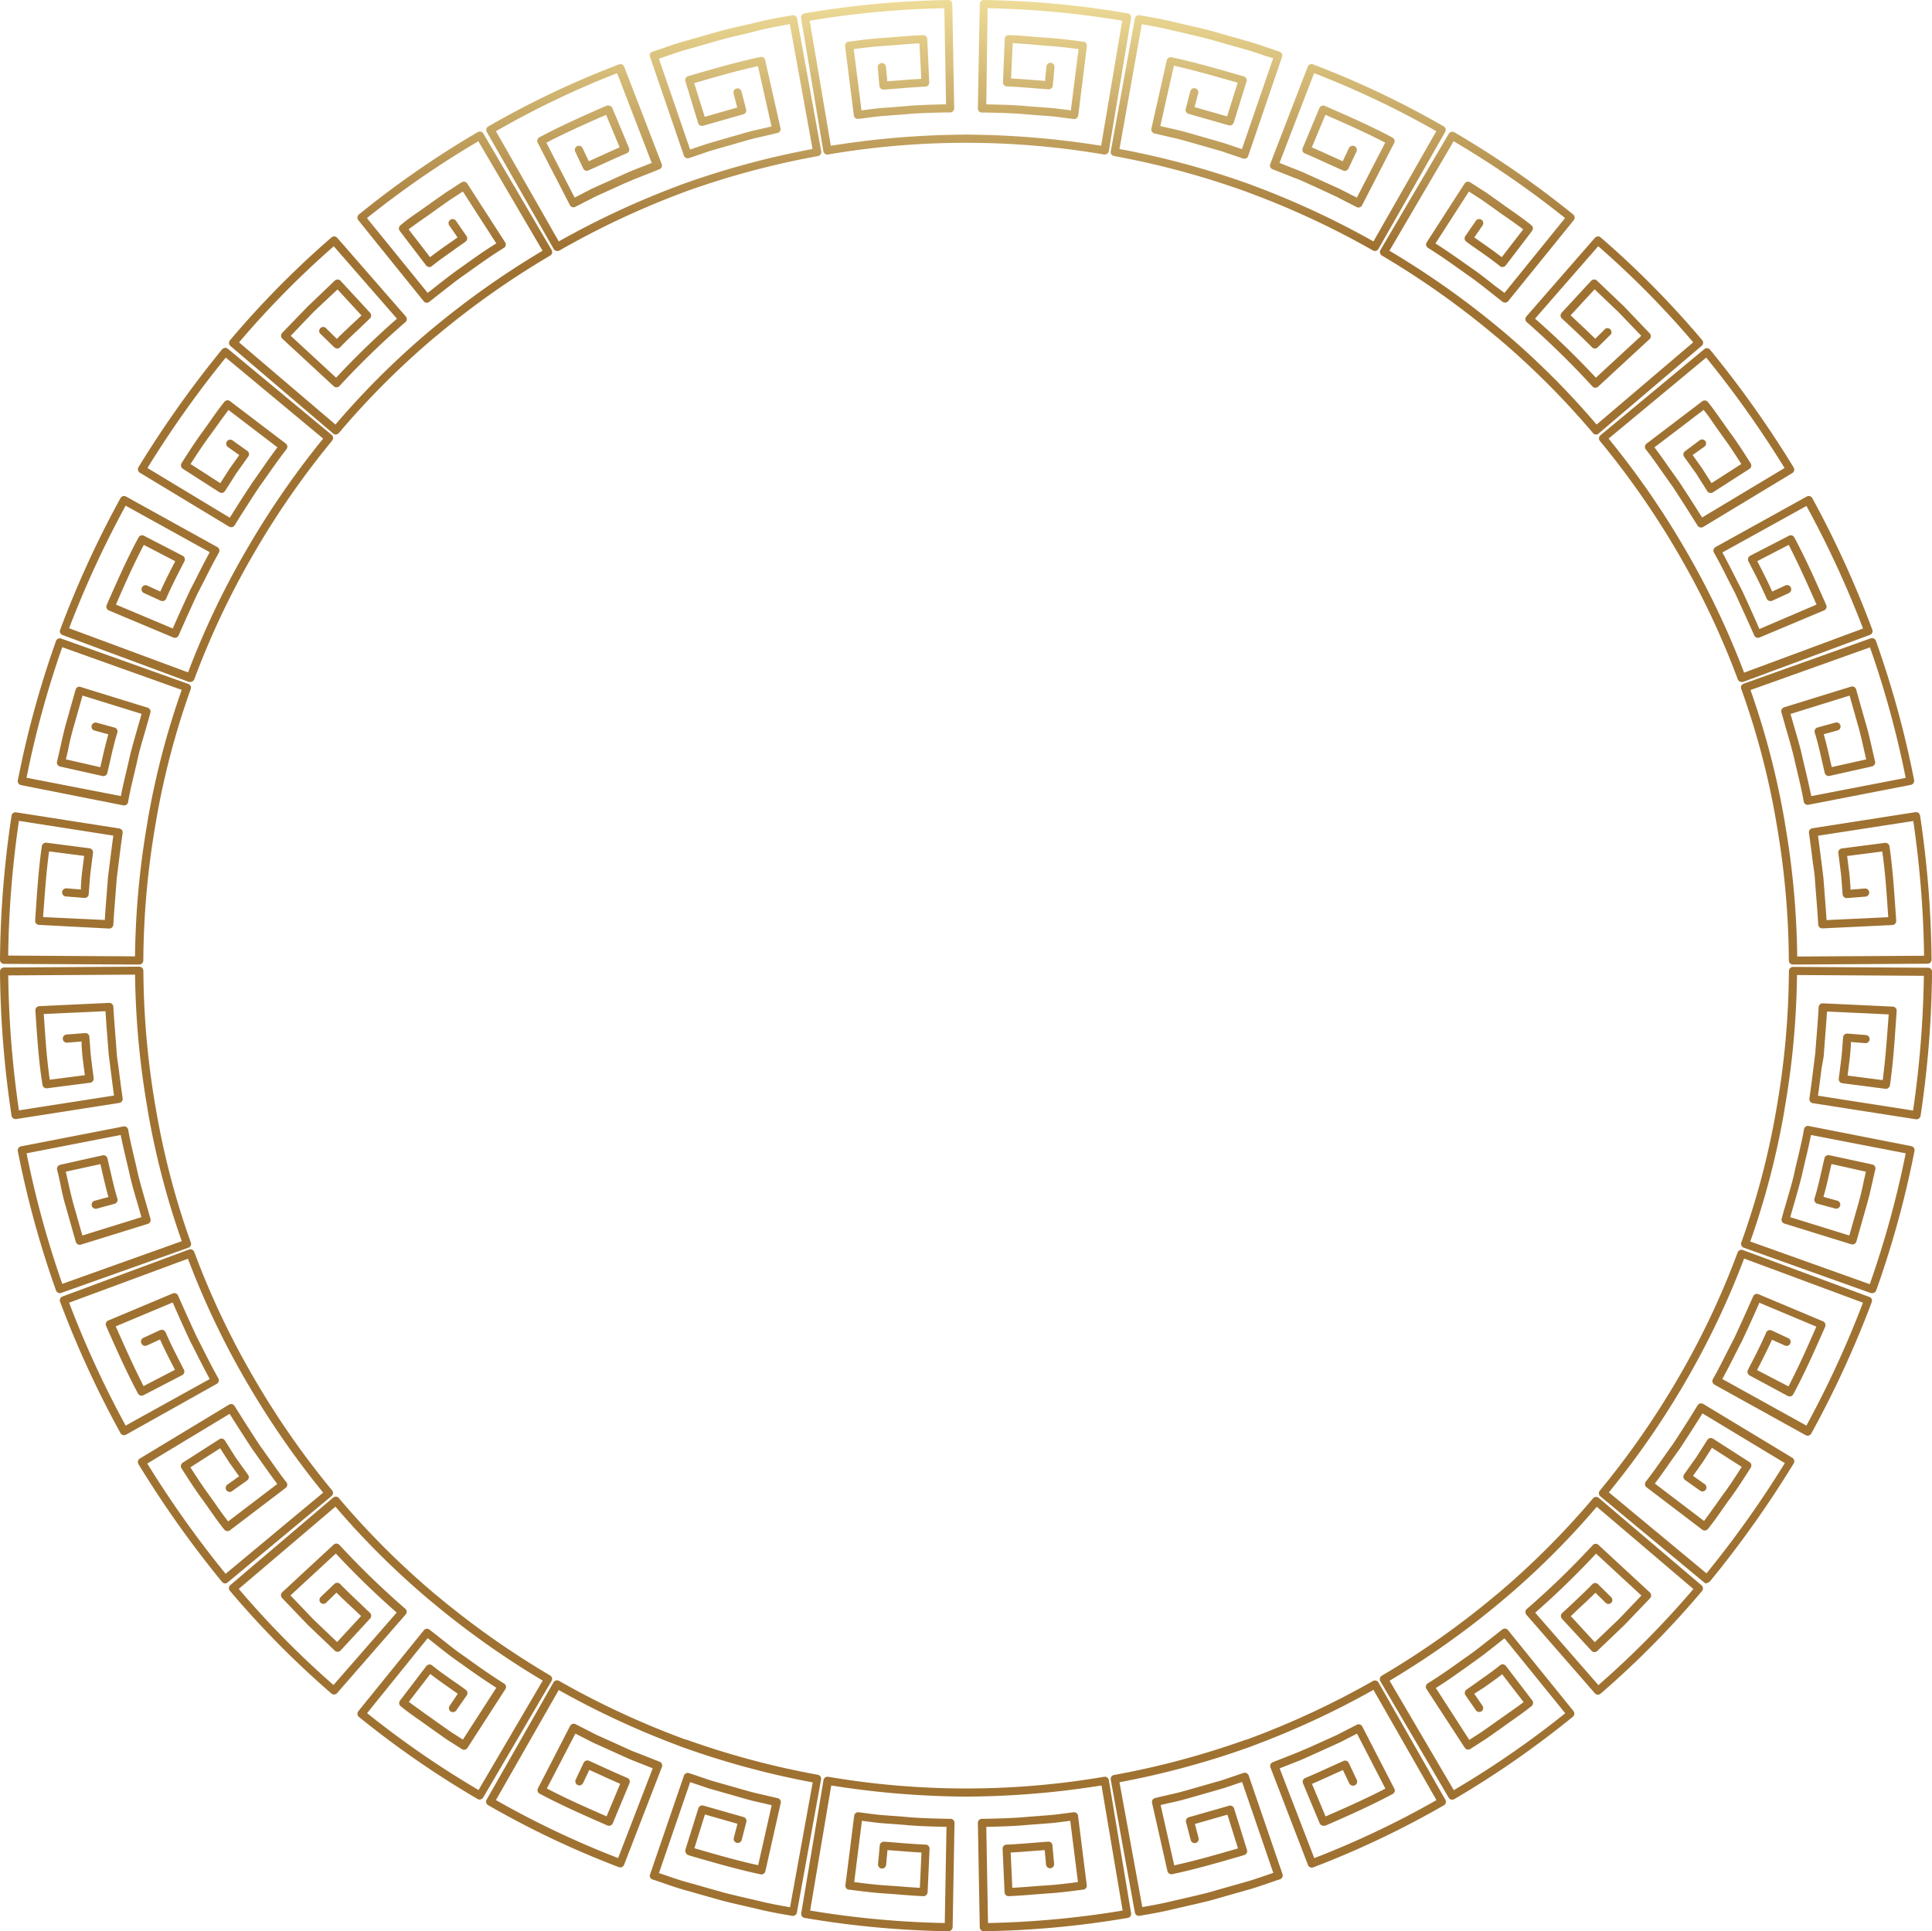 <svg xmlns="http://www.w3.org/2000/svg" xmlns:xlink="http://www.w3.org/1999/xlink" viewBox="0 0 346.72 346.62"><defs><style>.cls-1{fill:url(#Безымянный_градиент_21);}.cls-2{fill:url(#Безымянный_градиент_21-2);}.cls-3{fill:url(#Безымянный_градиент_21-3);}.cls-4{fill:url(#Безымянный_градиент_21-4);}.cls-5{fill:url(#Безымянный_градиент_21-5);}.cls-6{fill:url(#Безымянный_градиент_21-6);}.cls-7{fill:url(#Безымянный_градиент_21-7);}.cls-8{fill:url(#Безымянный_градиент_21-8);}.cls-9{fill:url(#Безымянный_градиент_21-9);}.cls-10{fill:url(#Безымянный_градиент_21-10);}.cls-11{fill:url(#Безымянный_градиент_21-11);}.cls-12{fill:url(#Безымянный_градиент_21-12);}.cls-13{fill:url(#Безымянный_градиент_21-13);}.cls-14{fill:url(#Безымянный_градиент_21-14);}.cls-15{fill:url(#Безымянный_градиент_21-15);}.cls-16{fill:url(#Безымянный_градиент_21-16);}.cls-17{fill:url(#Безымянный_градиент_21-17);}.cls-18{fill:url(#Безымянный_градиент_21-18);}</style><linearGradient id="Безымянный_градиент_21" x1="329.58" y1="-6.49" x2="329.58" y2="44.44" gradientUnits="userSpaceOnUse"><stop offset="0" stop-color="#f9eaa3" stop-opacity="0.96"/><stop offset="0.53" stop-color="#c7a864" stop-opacity="0.98"/><stop offset="1" stop-color="#9f7232"/></linearGradient><linearGradient id="Безымянный_градиент_21-2" x1="311.46" y1="-6.49" x2="311.46" y2="44.44" xlink:href="#Безымянный_градиент_21"/><linearGradient id="Безымянный_градиент_21-3" x1="276.63" y1="-6.49" x2="276.63" y2="44.44" xlink:href="#Безымянный_градиент_21"/><linearGradient id="Безымянный_градиент_21-4" x1="229.41" y1="-6.49" x2="229.41" y2="44.44" xlink:href="#Безымянный_градиент_21"/><linearGradient id="Безымянный_градиент_21-5" x1="173.36" y1="-6.49" x2="173.36" y2="44.44" xlink:href="#Безымянный_градиент_21"/><linearGradient id="Безымянный_градиент_21-6" x1="117.32" y1="-6.49" x2="117.32" y2="44.44" xlink:href="#Безымянный_градиент_21"/><linearGradient id="Безымянный_градиент_21-7" x1="70.1" y1="-6.49" x2="70.1" y2="44.44" xlink:href="#Безымянный_градиент_21"/><linearGradient id="Безымянный_градиент_21-8" x1="35.26" y1="-6.49" x2="35.26" y2="44.44" xlink:href="#Безымянный_градиент_21"/><linearGradient id="Безымянный_градиент_21-9" x1="17.14" y1="-6.49" x2="17.14" y2="44.44" xlink:href="#Безымянный_градиент_21"/><linearGradient id="Безымянный_градиент_21-10" x1="17.14" y1="-6.49" x2="17.14" y2="44.44" xlink:href="#Безымянный_градиент_21"/><linearGradient id="Безымянный_градиент_21-11" x1="35.26" y1="-6.49" x2="35.26" y2="44.44" xlink:href="#Безымянный_градиент_21"/><linearGradient id="Безымянный_градиент_21-12" x1="70.1" y1="-6.49" x2="70.1" y2="44.44" xlink:href="#Безымянный_градиент_21"/><linearGradient id="Безымянный_градиент_21-13" x1="117.32" y1="-6.49" x2="117.32" y2="44.44" xlink:href="#Безымянный_градиент_21"/><linearGradient id="Безымянный_градиент_21-14" x1="173.36" y1="-6.49" x2="173.36" y2="44.44" xlink:href="#Безымянный_градиент_21"/><linearGradient id="Безымянный_градиент_21-15" x1="229.41" y1="-6.49" x2="229.41" y2="44.44" xlink:href="#Безымянный_градиент_21"/><linearGradient id="Безымянный_градиент_21-16" x1="276.63" y1="-6.49" x2="276.63" y2="44.44" xlink:href="#Безымянный_градиент_21"/><linearGradient id="Безымянный_градиент_21-17" x1="311.46" y1="-6.49" x2="311.46" y2="44.44" xlink:href="#Безымянный_градиент_21"/><linearGradient id="Безымянный_градиент_21-18" x1="329.58" y1="-6.49" x2="329.58" y2="44.44" xlink:href="#Безымянный_градиент_21"/></defs><title>p-char-Asset 3</title><g id="Layer_2" data-name="Layer 2"><g id="OBJECTS"><path class="cls-1" d="M336,232.09a.67.67,0,0,1-.24,0l-22.82-8.15a.73.73,0,0,1-.44-.94,140.6,140.6,0,0,0,6.26-23.73v0a148.18,148.18,0,0,0,2.28-25,.7.7,0,0,1,.22-.51.66.66,0,0,1,.52-.22l24.23.15a.72.72,0,0,1,.72.74,184.06,184.06,0,0,1-2.06,25.84.75.75,0,0,1-.29.48.73.73,0,0,1-.55.14L325.33,198a.72.72,0,0,1-.61-.82c.25-1.78.48-3.57.7-5.35l.36-2.88c.07-1,.15-2,.23-3,.14-1.73.27-3.46.37-5.19a.72.72,0,0,1,.77-.68l12.53.59a.75.75,0,0,1,.51.24.76.76,0,0,1,.19.54l-.13,1.85c-.26,3.77-.52,7.67-1.08,11.5a.74.74,0,0,1-.82.62l-7.73-1a.73.73,0,0,1-.63-.82l.47-3.72c.09-.78.14-1.58.2-2.37l.1-1.33a.74.74,0,0,1,.79-.67l3.31.26a.74.74,0,0,1,.67.79.75.75,0,0,1-.79.67l-2.58-.21,0,.59c-.06.82-.12,1.63-.21,2.44l-.38,3,6.3.81c.48-3.55.73-7.17,1-10.68l.08-1.11-11.07-.52c-.1,1.5-.21,3-.33,4.49-.08,1-.16,2.05-.23,3.08S327,191,326.87,192c-.2,1.55-.39,3.11-.61,4.66l17.06,2.66a184.18,184.18,0,0,0,1.94-24.18L322.49,175a148.68,148.68,0,0,1-2.22,24,.2.2,0,0,1,0,.07,144,144,0,0,1-6.16,23.76l21.44,7.66A173,173,0,0,0,342,207L325,203.71c-.29,1.52-.64,3-1,4.5-.23,1-.46,1.93-.67,2.9-.44,1.74-.92,3.43-1.41,5.12-.22.75-.43,1.49-.64,2.23l10.6,3.29,1.62-5.71c.4-1.37.72-2.79,1-4.17l.36-1.57-6.18-1.38c-.1.4-.19.8-.28,1.21-.35,1.54-.71,3.13-1.16,4.69l2.48.68a.73.73,0,0,1-.38,1.41l-3.21-.87a.72.72,0,0,1-.44-.36.69.69,0,0,1-.06-.56c.54-1.74.95-3.56,1.35-5.32.14-.64.29-1.28.44-1.92a.73.73,0,0,1,.87-.54L336,209a.71.71,0,0,1,.46.33.69.69,0,0,1,.09.56c-.18.75-.35,1.51-.52,2.26-.32,1.4-.64,2.85-1.06,4.26l-1.82,6.42a.72.72,0,0,1-.36.44.77.77,0,0,1-.56.06l-12-3.72a.74.74,0,0,1-.49-.89c.27-1,.55-1.95.84-2.93.48-1.68,1-3.36,1.39-5.05.2-1,.44-1.93.67-2.91.4-1.68.81-3.42,1.11-5.14a.75.75,0,0,1,.3-.48.73.73,0,0,1,.56-.11L343,205.71a.76.76,0,0,1,.47.31.81.81,0,0,1,.11.55,174.59,174.59,0,0,1-6.86,25A.73.73,0,0,1,336,232.09Z"/><path class="cls-2" d="M306.3,284.2a.71.71,0,0,1-.46-.17l-18.65-15.47a.73.73,0,0,1-.1-1A150.78,150.78,0,0,0,301.37,247l0,0a144.42,144.42,0,0,0,10.47-22.21.73.73,0,0,1,.94-.43l22.72,8.43a.65.65,0,0,1,.4.38.7.7,0,0,1,0,.55,180.85,180.85,0,0,1-10.85,23.58.7.7,0,0,1-.44.35.73.73,0,0,1-.56-.06l-16.37-9.07a.8.8,0,0,1-.35-.44.78.78,0,0,1,.07-.56c.86-1.51,1.67-3.1,2.44-4.64.46-.9.92-1.8,1.39-2.7,1.15-2.47,2.28-5,3.4-7.52a.73.73,0,0,1,.95-.37l11.57,4.86a.75.75,0,0,1,.4.4.73.73,0,0,1,0,.56l-.12.29c-1.73,3.92-3.53,8-5.6,11.84a.73.73,0,0,1-1,.31L314,246.87a.74.74,0,0,1-.31-1l.4-.79c1-1.91,2-3.9,2.87-5.91a.73.73,0,0,1,1-.37l3,1.39a.73.73,0,0,1-.62,1.32L318,240.46c-.81,1.81-1.72,3.59-2.61,5.31l-.07.13,5.64,2.93c1.83-3.5,3.45-7.16,5-10.72l-10.22-4.29c-1,2.32-2.07,4.63-3.14,6.92-.49.92-.94,1.82-1.39,2.71-.68,1.34-1.38,2.71-2.12,4.06l15.09,8.36a180,180,0,0,0,10.15-22.06L313,225.89a148,148,0,0,1-10.56,22.16h0l0,0a151.8,151.8,0,0,1-13.71,19.8l17.52,14.54a185.49,185.49,0,0,0,14.06-19.79l-14.78-8.92q-2,3.22-4.11,6.4c-.61.84-1.19,1.66-1.77,2.48-.86,1.23-1.74,2.49-2.67,3.71l8.83,6.72c.73-1,1.42-1.94,2.1-2.9.45-.64.9-1.28,1.36-1.91,1.14-1.54,2.18-3.14,3.3-4.9l-5.34-3.42-1.63,2.54-1.77,2.49,2.12,1.5a.74.74,0,0,1,.17,1,.73.73,0,0,1-1,.17l-2.71-1.92a.8.8,0,0,1-.3-.48.75.75,0,0,1,.13-.54l2.17-3.06,2-3.13a.73.73,0,0,1,1-.22l6.56,4.21a.73.73,0,0,1,.22,1c-1.28,2-2.45,3.84-3.74,5.59-.46.62-.9,1.26-1.35,1.89-.82,1.17-1.67,2.39-2.6,3.53a.73.73,0,0,1-1,.13l-10-7.61a.67.67,0,0,1-.28-.48.69.69,0,0,1,.15-.55c1.07-1.37,2.09-2.82,3.08-4.23.58-.83,1.17-1.66,1.76-2.47,1.5-2.28,3-4.61,4.45-7a.74.74,0,0,1,1-.24l16,9.67a.78.78,0,0,1,.33.46.77.77,0,0,1-.09.55,188.54,188.54,0,0,1-15,21.14.73.73,0,0,1-.5.27Z"/><path class="cls-3" d="M260.62,323l-.18,0a.71.71,0,0,1-.45-.34l-12.27-20.9a.74.74,0,0,1,.26-1,151.31,151.31,0,0,0,20.46-14.45l.1-.07a145.36,145.36,0,0,0,17.35-17.31.68.68,0,0,1,.5-.25.72.72,0,0,1,.53.17l18.45,15.7a.72.72,0,0,1,.09,1A165.33,165.33,0,0,1,287.23,304a.73.73,0,0,1-1-.07l-12.3-14.11a.75.75,0,0,1-.18-.53.71.71,0,0,1,.25-.5,150.23,150.23,0,0,0,11.87-11.5.72.72,0,0,1,1,0l9.22,8.53a.71.71,0,0,1,.23.51.73.73,0,0,1-.2.53l-4.61,4.82-4.86,4.64a.74.74,0,0,1-.53.2.72.72,0,0,1-.51-.24l-5.29-5.73a.74.74,0,0,1,0-1l2-1.86c1.14-1.08,2.33-2.2,3.44-3.34a.63.63,0,0,1,.52-.22.74.74,0,0,1,.51.21l2.37,2.34a.73.73,0,0,1,0,1,.72.72,0,0,1-1,0l-1.84-1.81c-1,1-2,1.93-3,2.85l-1.42,1.35,4.3,4.67,4.29-4.1,4.08-4.27-8.14-7.52a149.83,149.83,0,0,1-10.92,10.6l11.34,13a164.34,164.34,0,0,0,17.05-17.25l-17.34-14.76a144.45,144.45,0,0,1-17.48,17.28l-.09.07a153.27,153.27,0,0,1-19.61,13.87l11.52,19.64a168.61,168.61,0,0,0,20-13.8L270,294.05c-.51.39-1,.79-1.52,1.2-1.46,1.16-3,2.35-4.55,3.42l-.41.3c-1.89,1.35-3.83,2.74-5.84,4l6,9.31,2.2-1.41,2.7-1.91,1.85-1.31c1-.69,2-1.4,3-2.15l-3.85-5c-1.09.86-2.23,1.65-3.34,2.43L264.57,304l1.48,2.15a.72.72,0,0,1-.18,1,.74.74,0,0,1-1-.18L263,304.27a.74.74,0,0,1,.17-1c.72-.53,1.46-1,2.19-1.56,1.29-.9,2.62-1.83,3.85-2.83a.75.75,0,0,1,.54-.16.79.79,0,0,1,.5.28l4.73,6.2a.74.74,0,0,1-.11,1c-1.16.95-2.39,1.81-3.59,2.65-.61.43-1.23.86-1.83,1.31l-2.75,1.93-2.83,1.82a.73.73,0,0,1-1-.22L256,303.15a.79.79,0,0,1-.1-.56.78.78,0,0,1,.33-.46c2.19-1.34,4.33-2.87,6.39-4.35l.43-.3c1.55-1.05,3-2.24,4.47-3.38l2.1-1.65a.74.74,0,0,1,1,.12l11.77,14.55a.74.74,0,0,1-.11,1A170.33,170.33,0,0,1,261,322.91.69.69,0,0,1,260.62,323Z"/><path class="cls-4" d="M204.38,343.87a.73.73,0,0,1-.71-.6l-4.33-23.84a.73.73,0,0,1,.58-.85,150.08,150.08,0,0,0,23.65-6.33l.11,0a151.43,151.43,0,0,0,22.71-10.54.73.73,0,0,1,1,.27l12,21.05a.71.71,0,0,1,.07.55.69.69,0,0,1-.34.44,163.79,163.79,0,0,1-23.45,11.14.73.73,0,0,1-.94-.43L228,317.23a.72.72,0,0,1,.41-.94l3.86-1.52c.82-.32,1.62-.69,2.41-1l1.36-.62,3.78-1.7,3.66-1.88a.73.73,0,0,1,1,.31L250.21,321a.71.71,0,0,1-.3,1c-3.92,2.1-8,3.91-12,5.65a.89.89,0,0,1-.62,0,.79.79,0,0,1-.45-.37l-3-7.2a.72.72,0,0,1,.39-.95c1.47-.62,2.93-1.28,4.39-1.95l2.44-1.1a.73.73,0,0,1,1,.35l1.42,3a.73.73,0,0,1-.34,1,.76.76,0,0,1-1-.35L241,317.69l-1.79.81c-1.25.57-2.49,1.14-3.76,1.68l2.44,5.84c3.62-1.58,7.26-3.19,10.73-5l-5.09-9.86-3.05,1.56-3.81,1.73c-.46.2-.91.4-1.35.61-.82.37-1.64.75-2.49,1.08l-3.18,1.25,6.21,16.11a162.52,162.52,0,0,0,21.93-10.41L246.48,303.3a153.31,153.31,0,0,1-21.76,10.08l-.13.06a151.65,151.65,0,0,1-23.69,6.44L205,342.29c1.77-.31,3.71-.66,5.58-1.13l2.13-.49c1.39-.32,2.78-.64,4.16-1l6.2-1.76c1.35-.36,2.69-.82,4-1.27.47-.17.95-.33,1.44-.49l-5.6-16.32-3.25,1.1-4,1.15-1.43.41c-.86.25-1.72.49-2.59.71l-3.35.77,2.44,10.83c3.75-.82,7.49-1.9,11.12-2.95l.32-.1-1.89-6.05-5.84,1.67.66,2.52a.73.73,0,0,1-.52.89.72.72,0,0,1-.89-.52l-.84-3.21a.73.73,0,0,1,.51-.89l7.21-2.06a.74.74,0,0,1,.9.49l2.32,7.44a.75.75,0,0,1-.5.92l-1,.3c-3.88,1.12-7.88,2.28-11.92,3.13a.73.73,0,0,1-.86-.55l-2.76-12.24a.74.74,0,0,1,.55-.88l4-.93c.84-.21,1.68-.45,2.52-.69l1.45-.42,4-1.14,3.9-1.32a.74.74,0,0,1,.92.46l6.07,17.7a.72.72,0,0,1-.46.93c-.71.23-1.41.47-2.12.72-1.32.45-2.68.93-4.07,1.29l-6.21,1.77c-1.41.36-2.81.68-4.21,1l-2.12.49c-2.17.54-4.4.93-6.38,1.27Z"/><path class="cls-5" d="M176.56,346.62a.73.73,0,0,1-.73-.72l-.34-18.71a.73.73,0,0,1,.71-.75H177c2.44-.06,5-.11,7.41-.35l4.16-.32c.86-.08,1.72-.19,2.59-.31l1.5-.19a.73.73,0,0,1,.81.64l1.56,12.45a.72.72,0,0,1-.63.81l-.16,0c-2.13.28-4.33.57-6.53.69l-2.31.18c-1.45.12-2.91.23-4.36.29a.72.72,0,0,1-.76-.7l-.35-7.79a.74.74,0,0,1,.19-.53.7.7,0,0,1,.51-.23c1.59-.07,3.18-.2,4.78-.32.89-.08,1.79-.15,2.68-.21a.71.71,0,0,1,.78.66l.3,3.31a.73.73,0,0,1-.66.8.75.75,0,0,1-.79-.67l-.24-2.59-2,.15c-1.36.11-2.73.22-4.1.29l.29,6.33c1.19-.06,2.38-.15,3.57-.25l2.34-.17c2-.11,3.94-.36,5.87-.61l-1.38-11-.76.1c-.88.12-1.77.23-2.66.32l-4.15.31c-2.5.25-5,.3-7.51.36H177l.31,17.26a166.09,166.09,0,0,0,24.16-2.24l-3.79-22.45a158,158,0,0,1-24,2h0a4.17,4.17,0,0,1-.5,0h0a158,158,0,0,1-24-2l-3.79,22.45a166.09,166.09,0,0,0,24.16,2.24l.31-17.26h-.1c-2.46-.06-5-.11-7.52-.36l-4.12-.31c-.91-.09-1.8-.2-2.68-.32l-.76-.1-1.38,11c1.93.25,3.91.5,5.86.61l2.35.17c1.19.1,2.38.19,3.57.25l.29-6.33c-1.37-.07-2.73-.18-4.1-.29l-2-.15-.24,2.59a.73.73,0,1,1-1.45-.13l.3-3.31a.75.75,0,0,1,.78-.66c.9.06,1.79.13,2.69.21,1.59.12,3.18.25,4.78.32a.69.69,0,0,1,.5.23.74.74,0,0,1,.19.53l-.35,7.79a.75.75,0,0,1-.76.7c-1.45-.06-2.9-.17-4.36-.29-.77-.06-1.54-.13-2.32-.18-2.18-.12-4.39-.41-6.52-.69l-.16,0a.72.72,0,0,1-.63-.81l1.57-12.45a.73.73,0,0,1,.81-.64l1.49.19c.87.12,1.74.23,2.61.31l4.13.31c2.47.25,5,.3,7.42.36h.83a.74.74,0,0,1,.72.75l-.34,18.71a.76.76,0,0,1-.74.72,166.7,166.7,0,0,1-25.83-2.39.69.69,0,0,1-.47-.29.77.77,0,0,1-.13-.55l4-23.89a.73.73,0,0,1,.84-.6,147,147,0,0,0,49.52,0,.73.73,0,0,1,.84.6l4,23.89a.73.73,0,0,1-.13.55.69.69,0,0,1-.47.29,166.59,166.59,0,0,1-25.83,2.39Z"/><path class="cls-6" d="M142.34,343.87l-.13,0c-2-.34-4.21-.73-6.39-1.27l-2.11-.49c-1.4-.32-2.8-.64-4.19-1l-6.24-1.77c-1.37-.36-2.74-.84-4.06-1.29-.7-.25-1.41-.49-2.12-.72a.74.74,0,0,1-.43-.37.72.72,0,0,1,0-.56l6.07-17.7a.74.74,0,0,1,.92-.46l3.93,1.33,4,1.14,1.44.41c.84.24,1.68.48,2.53.69l4,.93a.73.73,0,0,1,.55.88l-2.76,12.24a.72.72,0,0,1-.86.55c-4-.85-8-2-11.92-3.13l-1-.3a.69.69,0,0,1-.44-.36A.77.77,0,0,1,123,332l2.33-7.44a.72.72,0,0,1,.89-.49l7.22,2.06a.73.73,0,0,1,.5.89l-.83,3.21a.73.73,0,0,1-1.42-.37l.66-2.52-5.84-1.67-1.89,6.05.33.1c3.62,1.05,7.36,2.13,11.11,2.95L138.49,324l-3.34-.77c-.88-.22-1.73-.46-2.59-.71l-1.43-.41-4-1.14-3.27-1.11-5.6,16.32,1.44.49c1.29.45,2.63.91,4,1.26l6.23,1.77c1.36.35,2.75.67,4.14,1l2.13.49c1.88.47,3.81.82,5.58,1.13l4.07-22.41a152,152,0,0,1-23.69-6.44l-.13-.06a153.83,153.83,0,0,1-21.76-10.08L89,323.08a162.52,162.52,0,0,0,21.93,10.41l6.21-16.11-3.19-1.26c-.84-.32-1.66-.7-2.48-1.07l-1.34-.61-3.79-1.71-3.08-1.58L98.14,321c3.49,1.83,7.15,3.45,10.72,5l2.44-5.84c-1.26-.54-2.51-1.11-3.75-1.68l-1.79-.81-1.12,2.36a.73.73,0,1,1-1.32-.63l1.42-3a.73.73,0,0,1,1-.35c.82.36,1.64.73,2.45,1.11,1.46.66,2.91,1.32,4.38,1.94a.72.72,0,0,1,.4.95l-3,7.2a.7.7,0,0,1-.4.39.75.75,0,0,1-.57,0c-4.09-1.8-8.22-3.6-12.14-5.7a.71.71,0,0,1-.3-1l5.75-11.16a.73.73,0,0,1,1-.31l3.7,1.89,3.75,1.69,1.35.62c.8.36,1.59.73,2.4,1l3.87,1.53a.72.72,0,0,1,.41.94L112,334.69a.73.73,0,0,1-.94.43A163.2,163.2,0,0,1,87.61,324a.7.7,0,0,1-.35-.44.76.76,0,0,1,.07-.55l12-21.05a.73.73,0,0,1,1-.27A151.43,151.43,0,0,0,123,312.21l.11,0a150.08,150.08,0,0,0,23.65,6.33.73.73,0,0,1,.59.85l-4.33,23.84A.74.74,0,0,1,142.34,343.87Z"/><path class="cls-7" d="M86.11,323a.75.75,0,0,1-.38-.1A170.33,170.33,0,0,1,64.4,308.15a.74.74,0,0,1-.11-1l11.78-14.55a.73.73,0,0,1,1-.12l2.1,1.65c1.44,1.14,2.92,2.33,4.46,3.36l.42.31c2.07,1.48,4.21,3,6.41,4.36a.71.71,0,0,1,.33.46.74.74,0,0,1-.1.56l-6.8,10.54a.73.73,0,0,1-1,.22l-2.81-1.8-2.75-1.94-1.84-1.32c-1.2-.83-2.44-1.7-3.59-2.65a.73.73,0,0,1-.12-1l4.73-6.2a.79.79,0,0,1,.5-.28.74.74,0,0,1,.54.16c1.23,1,2.56,1.93,3.85,2.83.73.51,1.47,1,2.19,1.56a.73.73,0,0,1,.17,1L81.87,307a.74.74,0,0,1-1,.18.72.72,0,0,1-.18-1L82.15,304l-1.59-1.12c-1.11-.78-2.25-1.58-3.34-2.43l-3.85,5c1,.75,2,1.46,2.95,2.15.63.44,1.25.87,1.86,1.32l2.72,1.92,2.17,1.39,6-9.31c-2-1.27-4-2.67-5.86-4l-.4-.29c-1.57-1.06-3.08-2.25-4.54-3.41-.5-.41-1-.81-1.52-1.2L65.88,307.48a169.81,169.81,0,0,0,20,13.8l11.52-19.64a153.27,153.27,0,0,1-19.61-13.87l-.09-.07A145.11,145.11,0,0,1,60.2,270.42L42.85,285.18a164.34,164.34,0,0,0,17,17.25l11.34-13a151.81,151.81,0,0,1-10.92-10.6l-8.14,7.52,4.1,4.29,4.27,4.08,4.3-4.67c-.47-.45-.94-.9-1.42-1.34-1-.93-2-1.88-3-2.86l-1.85,1.81a.72.72,0,0,1-1,0,.73.73,0,0,1,0-1L60,284.29a.83.83,0,0,1,.52-.21.74.74,0,0,1,.52.22c1.11,1.14,2.29,2.26,3.44,3.35l1.94,1.85a.73.73,0,0,1,0,1l-5.29,5.73a.71.71,0,0,1-.51.24.75.75,0,0,1-.53-.2l-4.83-4.61-4.64-4.85a.78.78,0,0,1-.2-.53.72.72,0,0,1,.24-.51l9.21-8.53a.74.74,0,0,1,1,0,150.19,150.19,0,0,0,11.86,11.5.68.68,0,0,1,.25.5.7.7,0,0,1-.18.53l-12.3,14.11a.68.68,0,0,1-.5.25.75.75,0,0,1-.53-.18,166.18,166.18,0,0,1-18.23-18.45.72.72,0,0,1,.09-1l18.45-15.7a.71.71,0,0,1,.54-.17.67.67,0,0,1,.49.25,145.36,145.36,0,0,0,17.35,17.31l.1.07a151.31,151.31,0,0,0,20.46,14.45.73.73,0,0,1,.26,1l-12.26,20.9a.74.74,0,0,1-.45.34Z"/><path class="cls-8" d="M40.42,284.2h-.07a.78.78,0,0,1-.5-.27,188.91,188.91,0,0,1-15-21.14.77.77,0,0,1-.09-.55.76.76,0,0,1,.34-.46l16-9.67a.73.73,0,0,1,1,.24c1.46,2.34,2.95,4.67,4.47,7,.58.8,1.16,1.63,1.75,2.46,1,1.41,2,2.86,3.08,4.22a.77.77,0,0,1,.15.55.72.72,0,0,1-.29.48l-10,7.61a.73.73,0,0,1-1-.13c-.93-1.14-1.78-2.36-2.6-3.53-.45-.64-.89-1.27-1.35-1.89-1.29-1.76-2.46-3.57-3.74-5.59a.75.75,0,0,1,.22-1l6.57-4.21a.75.75,0,0,1,.55-.1.77.77,0,0,1,.45.32l2,3.16,2.15,3a.7.7,0,0,1,.13.54.75.75,0,0,1-.3.48l-2.71,1.92a.71.71,0,0,1-1-.17.73.73,0,0,1,.17-1l2.11-1.5-1.75-2.46-1.65-2.57-5.34,3.42c1.12,1.75,2.16,3.35,3.3,4.89l1.36,1.92c.68,1,1.38,1.95,2.11,2.9l8.82-6.72c-.92-1.22-1.81-2.48-2.67-3.7-.58-.82-1.16-1.65-1.75-2.46-1.41-2.15-2.78-4.28-4.13-6.43l-14.78,8.92a186.93,186.93,0,0,0,14.06,19.79L58,267.9a152.88,152.88,0,0,1-13.71-19.81l0,0a146.63,146.63,0,0,1-10.56-22.17L12.4,233.81a180,180,0,0,0,10.15,22.06l15.09-8.36c-.74-1.35-1.44-2.73-2.12-4.06-.45-.9-.9-1.79-1.37-2.68-1.08-2.32-2.13-4.63-3.15-7l-10.23,4.29c1.58,3.56,3.2,7.22,5,10.72l5.63-2.93-.06-.11c-.89-1.73-1.81-3.51-2.62-5.33l-2.34,1.07a.73.73,0,0,1-1-.36.72.72,0,0,1,.36-1l3-1.39a.75.75,0,0,1,.57,0,.72.72,0,0,1,.41.39c.86,2,1.89,4,2.88,5.93l.39.77a.72.72,0,0,1-.31,1l-6.92,3.59a.74.74,0,0,1-1-.31c-2.06-3.84-3.85-7.89-5.58-11.8l-.14-.33a.68.68,0,0,1,0-.56.7.7,0,0,1,.39-.4l11.57-4.86a.72.72,0,0,1,.95.37c1.12,2.53,2.25,5.05,3.42,7.55.45.86.91,1.77,1.36,2.67.78,1.54,1.59,3.12,2.45,4.64a.73.73,0,0,1,.07.56.76.76,0,0,1-.35.44L22.62,257.5a.74.74,0,0,1-1-.29,180,180,0,0,1-10.84-23.58.72.72,0,0,1,.43-.93l22.71-8.43a.73.73,0,0,1,.94.43,145.57,145.57,0,0,0,10.48,22.23v0h0a150.1,150.1,0,0,0,14.27,20.58.73.73,0,0,1-.1,1L40.88,284A.71.71,0,0,1,40.42,284.2Z"/><path class="cls-9" d="M10.74,232.09a.73.73,0,0,1-.69-.48,174.64,174.64,0,0,1-6.85-25,.73.73,0,0,1,.57-.86l18.38-3.57a.71.71,0,0,1,.55.11.81.81,0,0,1,.31.48c.29,1.72.71,3.46,1.11,5.14.23,1,.46,1.95.67,2.93.42,1.67.9,3.34,1.38,5q.43,1.47.84,2.94a.73.73,0,0,1-.49.89l-12,3.72a.78.78,0,0,1-.56-.06.75.75,0,0,1-.36-.44l-1.82-6.43c-.42-1.4-.74-2.85-1-4.24-.17-.76-.34-1.52-.53-2.27a.78.78,0,0,1,.09-.56.73.73,0,0,1,.46-.33l7.61-1.7a.74.74,0,0,1,.87.54l.45,1.94c.4,1.75.81,3.56,1.34,5.3a.73.73,0,0,1-.05.56.77.77,0,0,1-.45.36l-3.2.87a.73.73,0,0,1-.39-1.41l2.48-.68c-.44-1.55-.81-3.14-1.16-4.68-.09-.41-.18-.81-.28-1.22L11.8,210.3c.13.53.24,1,.36,1.58.31,1.37.63,2.79,1,4.16l1.62,5.71,10.6-3.29c-.21-.74-.42-1.49-.64-2.24-.49-1.69-1-3.38-1.4-5.08-.22-1-.45-2-.68-2.93-.34-1.47-.7-3-1-4.5L4.77,207a173.39,173.39,0,0,0,6.41,23.43l21.44-7.66A144,144,0,0,1,26.46,199a.2.2,0,0,1,0-.07,149.82,149.82,0,0,1-2.22-24l-22.76.14A182.39,182.39,0,0,0,3.4,199.29l17.06-2.66c-.22-1.56-.41-3.12-.61-4.68l-.36-2.85c-.08-1.08-.16-2.12-.24-3.16-.12-1.48-.23-3-.32-4.45L7.85,182l.08,1.09c.24,3.52.48,7.15,1,10.7l6.29-.81-.38-3c-.09-.83-.15-1.65-.2-2.46l0-.59-2.58.21a.73.73,0,1,1-.12-1.46l3.32-.26a.71.71,0,0,1,.78.67l.1,1.32c.06.8.12,1.6.2,2.4l.47,3.7a.73.73,0,0,1-.63.82l-7.73,1a.74.74,0,0,1-.82-.62C7,190.89,6.73,187,6.47,183.2l-.12-1.83a.71.71,0,0,1,.18-.54.75.75,0,0,1,.51-.24L19.58,180a.72.72,0,0,1,.76.68c.1,1.72.23,3.43.37,5.15.08,1,.16,2.08.23,3.13s.24,1.86.36,2.81c.22,1.79.45,3.58.71,5.37a.74.74,0,0,1-.62.82L2.9,200.85a.73.73,0,0,1-.55-.14.7.7,0,0,1-.28-.48A182.76,182.76,0,0,1,0,174.39a.73.73,0,0,1,.73-.74L25,173.5a.75.75,0,0,1,.73.73,148.27,148.27,0,0,0,2.28,25,.06.06,0,0,1,0,0A141.55,141.55,0,0,0,34.24,223a.75.75,0,0,1,0,.57.76.76,0,0,1-.42.37L11,232.05A.67.67,0,0,1,10.74,232.09Z"/><path class="cls-10" d="M25,173.12h0L.73,173a.73.73,0,0,1-.73-.73,182.78,182.78,0,0,1,2.07-25.85.7.7,0,0,1,.28-.48.73.73,0,0,1,.55-.14l18.49,2.89a.74.74,0,0,1,.62.83c-.26,1.78-.49,3.57-.71,5.35l-.36,2.87c-.07,1-.15,2-.23,3.09-.14,1.71-.27,3.42-.37,5.14a.75.75,0,0,1-.76.69L7,166a.75.75,0,0,1-.51-.24.71.71,0,0,1-.18-.54l.12-1.82c.26-3.79.52-7.7,1.08-11.53a.75.75,0,0,1,.82-.62l7.73,1a.73.73,0,0,1,.63.82l-.47,3.72c-.08.78-.14,1.58-.2,2.38l-.1,1.33a.71.71,0,0,1-.78.66l-3.32-.26a.73.73,0,0,1-.67-.79.74.74,0,0,1,.79-.67l2.58.21,0-.59c.05-.81.11-1.63.2-2.44l.38-3-6.29-.81c-.49,3.55-.73,7.19-1,10.71l-.08,1.08,11.08.52c.09-1.48.2-3,.32-4.45l.24-3.12c.12-1,.24-1.94.36-2.9.2-1.56.39-3.11.61-4.67L3.4,147.33a182.39,182.39,0,0,0-1.93,24.18l22.76.14a149.82,149.82,0,0,1,2.22-24,.2.2,0,0,1,0-.07,144,144,0,0,1,6.16-23.76l-21.44-7.66a173.8,173.8,0,0,0-6.41,23.43l16.93,3.29c.29-1.52.65-3,1-4.49.23-1,.46-1.94.67-2.91.44-1.73.92-3.41,1.41-5.1.21-.75.43-1.5.64-2.25l-10.6-3.29-1.62,5.71c-.4,1.37-.72,2.79-1,4.17-.12.52-.23,1.05-.36,1.57L18,137.7c.1-.41.19-.81.28-1.22.35-1.54.72-3.13,1.16-4.68l-2.48-.68a.73.73,0,0,1-.51-.9.74.74,0,0,1,.9-.51l3.2.88a.71.71,0,0,1,.5.92c-.53,1.73-.94,3.54-1.34,5.29l-.45,1.94a.72.72,0,0,1-.87.54l-7.61-1.7a.73.73,0,0,1-.46-.33.75.75,0,0,1-.09-.55c.19-.76.36-1.51.53-2.27.31-1.4.63-2.85,1-4.26l1.82-6.42a.75.75,0,0,1,.36-.44.73.73,0,0,1,.56,0l12,3.71a.73.73,0,0,1,.49.89c-.27,1-.56,2-.84,3-.48,1.67-1,3.34-1.38,5-.21,1-.44,1.94-.67,2.91-.4,1.68-.82,3.42-1.11,5.14a.78.78,0,0,1-.31.48.71.71,0,0,1-.55.11L3.77,140.91a.73.73,0,0,1-.57-.86,174.64,174.64,0,0,1,6.85-25,.73.73,0,0,1,.93-.44l22.82,8.15a.78.78,0,0,1,.42.38.72.72,0,0,1,0,.56A141.55,141.55,0,0,0,28,147.39a.11.11,0,0,1,0,.05,148.06,148.06,0,0,0-2.28,24.95.74.74,0,0,1-.22.52A.74.74,0,0,1,25,173.12Z"/><path class="cls-11" d="M34.18,122.4a.75.75,0,0,1-.26,0l-22.71-8.43a.76.76,0,0,1-.41-.38.73.73,0,0,1,0-.56A180,180,0,0,1,21.62,89.41a.74.74,0,0,1,1-.29L39,98.19a.76.76,0,0,1,.35.44.73.73,0,0,1-.07.56c-.86,1.52-1.67,3.11-2.44,4.64-.46.9-.92,1.81-1.39,2.7-1.15,2.47-2.28,5-3.4,7.52a.72.72,0,0,1-.95.37l-11.57-4.86a.7.7,0,0,1-.39-.4.68.68,0,0,1,0-.56l.14-.33c1.73-3.91,3.52-8,5.58-11.8a.72.72,0,0,1,1-.3l6.92,3.58a.73.73,0,0,1,.31,1l-.39.76c-1,1.93-2,3.91-2.88,5.93a.73.73,0,0,1-1,.37l-3-1.38a.73.73,0,0,1,.61-1.33l2.34,1.08c.81-1.83,1.73-3.61,2.62-5.34l.06-.11L25.81,97.8c-1.84,3.49-3.46,7.15-5,10.71L31,112.8q1.53-3.47,3.14-6.92c.48-.92.93-1.81,1.38-2.71.68-1.33,1.38-2.71,2.12-4.06L22.55,90.76a180.61,180.61,0,0,0-10.15,22l21.35,7.92A146.63,146.63,0,0,1,44.31,98.56s0,0,0,0A152.88,152.88,0,0,1,58,78.72L40.52,64.18A186.93,186.93,0,0,0,26.46,84l14.78,8.92q2-3.23,4.11-6.39L47.12,84c.86-1.23,1.75-2.49,2.67-3.71L41,73.58c-.73,1-1.43,1.94-2.11,2.9L37.5,78.4c-1.14,1.55-2.18,3.14-3.3,4.89l5.34,3.43,1.63-2.55,1.77-2.49-2.11-1.5A.73.73,0,0,1,41.67,79l2.71,1.93a.71.71,0,0,1,.3.47.69.69,0,0,1-.13.54L42.38,85l-2,3.13a.73.73,0,0,1-.45.32.75.75,0,0,1-.55-.1L32.8,84.13a.75.75,0,0,1-.22-1c1.28-2,2.44-3.82,3.74-5.59.46-.62.9-1.25,1.35-1.89.82-1.17,1.68-2.39,2.6-3.53a.73.73,0,0,1,1-.13l10,7.61a.72.72,0,0,1,.29.48.77.77,0,0,1-.15.55c-1.07,1.37-2.1,2.82-3.09,4.23-.58.83-1.16,1.66-1.76,2.48-1.5,2.27-3,4.6-4.45,6.94a.73.73,0,0,1-1,.24l-16-9.67a.74.74,0,0,1-.34-.45.78.78,0,0,1,.09-.56,189.84,189.84,0,0,1,15-21.14.77.77,0,0,1,.5-.26.7.7,0,0,1,.53.16L59.53,78.06a.73.73,0,0,1,.1,1A150.72,150.72,0,0,0,45.36,99.67h0v0a145.53,145.53,0,0,0-10.48,22.22.75.75,0,0,1-.38.42A.77.77,0,0,1,34.18,122.4Z"/><path class="cls-12" d="M60.28,78a.72.72,0,0,1-.48-.18L41.35,62.09a.73.73,0,0,1-.09-1A167.06,167.06,0,0,1,59.49,42.61a.79.79,0,0,1,.53-.18.75.75,0,0,1,.5.25l12.3,14.11a.7.7,0,0,1,.18.53.68.68,0,0,1-.25.5,148.55,148.55,0,0,0-11.86,11.5.74.74,0,0,1-1,0l-9.21-8.52a.75.75,0,0,1-.24-.52.81.81,0,0,1,.2-.53L55.23,55l4.85-4.63a.67.67,0,0,1,.53-.2.7.7,0,0,1,.51.23l5.29,5.73a.73.73,0,0,1,0,1c-.64.63-1.29,1.24-1.94,1.86-1.15,1.08-2.33,2.2-3.44,3.34a.74.74,0,0,1-.52.22.85.85,0,0,1-.52-.21L57.6,60a.72.72,0,1,1,1-1l1.85,1.82c1-1,2-1.94,3-2.87.48-.44.95-.89,1.42-1.34l-4.3-4.66L56.26,56l-4.08,4.27,8.14,7.52A151.49,151.49,0,0,1,71.24,57.2l-11.34-13a164.34,164.34,0,0,0-17,17.25L60.2,76.2A145.11,145.11,0,0,1,77.67,58.92l.09-.07A153.27,153.27,0,0,1,97.37,45L85.85,25.35a169,169,0,0,0-20,13.79L76.75,52.57l1.52-1.19c1.46-1.16,3-2.36,4.55-3.43l.36-.26c1.9-1.36,3.86-2.77,5.89-4l-6-9.31-2.2,1.41-2.7,1.91c-.6.44-1.22.87-1.84,1.31-1,.69-2,1.4-3,2.15l3.85,5c1.1-.85,2.23-1.65,3.34-2.43.53-.37,1.07-.74,1.59-1.12l-1.48-2.14a.73.73,0,1,1,1.2-.84l1.89,2.74a.73.73,0,0,1-.17,1c-.72.53-1.46,1-2.19,1.56-1.29.9-2.62,1.83-3.85,2.83a.67.67,0,0,1-.54.16.75.75,0,0,1-.5-.28l-4.73-6.2a.71.71,0,0,1,.12-1c1.16-1,2.39-1.83,3.59-2.67.61-.43,1.23-.86,1.83-1.3l2.74-1.93,2.83-1.82a.73.73,0,0,1,1,.22l6.8,10.55a.71.71,0,0,1,.1.55.68.68,0,0,1-.33.46c-2.21,1.36-4.36,2.9-6.44,4.39l-.37.27c-1.56,1.05-3,2.23-4.48,3.37l-2.1,1.65a.72.72,0,0,1-1-.12L64.29,39.5a.74.74,0,0,1,.11-1A171.72,171.72,0,0,1,85.73,23.71a.84.84,0,0,1,.56-.08.74.74,0,0,1,.45.34L99,44.87a.73.73,0,0,1-.26,1A152,152,0,0,0,78.28,60.32l-.1.07A145.35,145.35,0,0,0,60.83,77.7a.72.72,0,0,1-.49.26Z"/><path class="cls-13" d="M100,45.05a.74.74,0,0,1-.64-.37l-12-21a.75.75,0,0,1-.07-.55.7.7,0,0,1,.35-.44,162,162,0,0,1,23.44-11.13.72.72,0,0,1,.94.42l6.73,17.46a.72.72,0,0,1-.41.94l-3.86,1.53c-.82.31-1.61.68-2.4,1l-1.37.62-3.78,1.71-3.66,1.87a.72.72,0,0,1-1-.31L96.51,25.64a.72.72,0,0,1,.3-1c3.92-2.1,8-3.9,12-5.65a.92.92,0,0,1,.61,0,.75.75,0,0,1,.46.37l3,7.2a.72.72,0,0,1-.4.95c-1.47.62-2.92,1.28-4.37,1.94q-1.23.57-2.46,1.11a.72.72,0,0,1-1-.35l-1.42-3a.73.73,0,0,1,1.32-.63l1.12,2.36,1.79-.81c1.25-.57,2.49-1.14,3.75-1.68l-2.44-5.84c-3.63,1.59-7.26,3.2-10.72,5l5.08,9.86,3-1.56,3.81-1.72,1.36-.62c.82-.37,1.64-.75,2.48-1.08l3.18-1.25-6.21-16.11A161.42,161.42,0,0,0,89,23.55l11.28,19.78A152.77,152.77,0,0,1,122,33.24l.13-.06a152,152,0,0,1,23.69-6.44L141.75,4.33C140,4.64,138,5,136.17,5.46L134.05,6c-1.39.32-2.78.64-4.17,1l-6.2,1.77c-1.35.35-2.69.82-4,1.27l-1.43.49,5.6,16.31,3.24-1.09,4-1.16,1.44-.41c.86-.25,1.71-.49,2.58-.71l3.35-.77-2.44-10.83c-3.74.82-7.47,1.9-11.08,2.94l-.36.11,1.89,6.05,5.84-1.67-.66-2.52a.73.73,0,0,1,1.42-.37l.83,3.22a.72.72,0,0,1-.5.88l-7.22,2.06a.72.72,0,0,1-.89-.49L123,14.58a.77.77,0,0,1,.06-.56.75.75,0,0,1,.44-.36l1.07-.31c3.87-1.12,7.87-2.27,11.89-3.12a.73.73,0,0,1,.86.55L140.07,23a.72.72,0,0,1-.55.87l-4,.93c-.84.21-1.68.45-2.52.69l-1.45.42-4,1.14-3.89,1.32a.73.73,0,0,1-.93-.45l-6.07-17.71a.72.72,0,0,1,0-.56.74.74,0,0,1,.43-.37l2.11-.71c1.32-.46,2.69-.93,4.08-1.3l6.21-1.77c1.42-.36,2.82-.68,4.23-1l2.1-.49c2.16-.54,4.4-.93,6.38-1.27a.73.73,0,0,1,.85.59l4.33,23.84a.72.72,0,0,1-.59.84,150.08,150.08,0,0,0-23.65,6.33l-.11.05A150.39,150.39,0,0,0,100.33,45,.68.68,0,0,1,100,45.05Z"/><path class="cls-14" d="M198.24,27.73h-.12a147,147,0,0,0-49.52,0,.73.73,0,0,1-.84-.6l-4-23.89a.77.77,0,0,1,.13-.55.73.73,0,0,1,.47-.29A167.83,167.83,0,0,1,170.16,0a.72.72,0,0,1,.74.72l.34,18.71a.74.74,0,0,1-.72.75l-.88,0c-2.42.05-4.92.11-7.36.35l-4.15.31c-.86.08-1.73.2-2.6.31l-1.49.19a.73.73,0,0,1-.81-.63L151.66,8.27a.73.73,0,0,1,.63-.81l.16,0c2.13-.28,4.34-.57,6.53-.69l2.29-.18c1.46-.11,2.92-.23,4.38-.28a.71.71,0,0,1,.76.69l.35,7.79a.72.72,0,0,1-.19.53.69.69,0,0,1-.5.23c-1.6.07-3.19.2-4.78.33l-2.69.2a.74.74,0,0,1-.78-.66l-.3-3.31A.73.73,0,0,1,159,12l.24,2.59,2-.15c1.37-.11,2.73-.22,4.1-.29L165,7.78c-1.2.06-2.39.15-3.59.25l-2.32.18c-2,.11-3.94.35-5.87.6l1.38,11,.76-.1c.88-.11,1.77-.23,2.66-.31l4.16-.32c2.47-.24,5-.3,7.44-.35h.16l-.31-17.26a167.5,167.5,0,0,0-24.16,2.24l3.79,22.45a157.85,157.85,0,0,1,24-2h0a4.34,4.34,0,0,1,.51,0h0a157.85,157.85,0,0,1,24,2l3.79-22.45a167.5,167.5,0,0,0-24.16-2.24L177,18.73h.16c2.44.05,5,.11,7.46.35l4.13.31c.9.09,1.79.21,2.67.32l.76.1,1.38-11c-1.93-.25-3.91-.49-5.86-.6L185.34,8c-1.2-.1-2.4-.19-3.6-.25l-.29,6.33c1.37.07,2.74.18,4.1.29l2,.15.24-2.59a.74.74,0,0,1,.79-.66.72.72,0,0,1,.66.79l-.3,3.31a.73.73,0,0,1-.78.66l-2.69-.2c-1.59-.13-3.18-.26-4.77-.33a.7.7,0,0,1-.51-.23.72.72,0,0,1-.19-.53L180.31,7a.7.7,0,0,1,.76-.69c1.46,0,2.92.17,4.38.28.77.06,1.53.13,2.3.18,2.19.12,4.39.41,6.52.69l.16,0a.73.73,0,0,1,.63.81L193.5,20.73a.74.74,0,0,1-.81.63l-1.5-.19c-.87-.11-1.73-.23-2.61-.31l-4.12-.31c-2.46-.24-5-.3-7.37-.35l-.89,0a.73.73,0,0,1-.71-.75L175.83.72a.73.73,0,0,1,.73-.72h0a167.83,167.83,0,0,1,25.83,2.39.73.73,0,0,1,.47.29.73.73,0,0,1,.13.55l-4,23.89A.73.73,0,0,1,198.24,27.73Z"/><path class="cls-15" d="M246.75,45.05a.7.7,0,0,1-.36-.1,150.39,150.39,0,0,0-22.71-10.53l-.11-.05A150.08,150.08,0,0,0,199.92,28a.72.72,0,0,1-.58-.84l4.33-23.84a.72.72,0,0,1,.84-.59c2,.34,4.22.73,6.39,1.27l2.09.49c1.41.32,2.82.64,4.21,1l6.24,1.77c1.38.37,2.75.84,4.07,1.3l2.11.71a.72.72,0,0,1,.46.93L224,28a.72.72,0,0,1-.92.45l-3.93-1.33-4-1.14-1.44-.41c-.84-.24-1.68-.48-2.53-.69l-4-.93a.73.73,0,0,1-.55-.87l2.76-12.25a.73.73,0,0,1,.86-.55c4,.85,8,2,11.89,3.12l1.07.31a.75.75,0,0,1,.44.36.69.69,0,0,1,.06.56L221.41,22a.74.74,0,0,1-.9.49l-7.21-2.06a.72.72,0,0,1-.51-.88l.84-3.22a.73.73,0,0,1,1.41.37l-.66,2.52,5.84,1.67,1.89-6.05-.36-.11c-3.61-1-7.34-2.12-11.08-2.94l-2.44,10.83,3.34.77c.88.22,1.74.46,2.6.71l1.43.41,4,1.15,3.28,1.1,5.6-16.31L227,10c-1.3-.45-2.65-.92-4-1.27l-6.24-1.77c-1.37-.35-2.76-.67-4.15-1l-2.11-.49c-1.87-.46-3.81-.82-5.59-1.13L200.9,26.74a151.65,151.65,0,0,1,23.69,6.44l.13.06a152.27,152.27,0,0,1,21.76,10.09l11.28-19.78a161.42,161.42,0,0,0-21.93-10.42l-6.21,16.11,3.19,1.26c.84.32,1.66.7,2.47,1.07.45.21.9.42,1.35.61l3.79,1.72,3.08,1.57,5.09-9.86c-3.5-1.83-7.16-3.45-10.73-5l-2.44,5.84c1.26.54,2.51,1.11,3.76,1.68l1.79.81,1.11-2.36a.75.75,0,0,1,1-.34.72.72,0,0,1,.34,1l-1.42,3a.73.73,0,0,1-1,.35l-2.45-1.1c-1.45-.67-2.91-1.33-4.38-1.95a.72.72,0,0,1-.39-.95l3-7.2a.73.73,0,0,1,.4-.39.71.71,0,0,1,.57,0c4.09,1.79,8.22,3.59,12.14,5.69a.72.72,0,0,1,.3,1l-5.75,11.15a.72.72,0,0,1-1,.31l-3.69-1.89L236,33.52l-1.37-.62c-.79-.36-1.58-.73-2.39-1l-3.87-1.53a.72.72,0,0,1-.41-.94l6.73-17.46a.72.72,0,0,1,.94-.42,162.63,162.63,0,0,1,23.45,11.13.69.69,0,0,1,.34.44.71.71,0,0,1-.07.55l-12,21.05A.73.73,0,0,1,246.75,45.05Z"/><path class="cls-16" d="M286.45,78h-.06a.72.72,0,0,1-.5-.26,145.36,145.36,0,0,0-17.35-17.31l-.1-.07A151.31,151.31,0,0,0,248,45.87a.74.74,0,0,1-.26-1L260,24a.71.71,0,0,1,.45-.34.82.82,0,0,1,.55.08,170.65,170.65,0,0,1,21.33,14.76.74.74,0,0,1,.11,1L270.66,54.05a.74.74,0,0,1-1,.12l-2.1-1.65c-1.43-1.14-2.92-2.32-4.46-3.36l-.41-.3c-2.07-1.48-4.22-3-6.42-4.37a.72.72,0,0,1-.23-1l6.8-10.55a.73.73,0,0,1,1-.22l2.81,1.8,2.75,1.94c.62.46,1.23.89,1.85,1.32,1.19.84,2.43,1.7,3.59,2.66a.72.72,0,0,1,.11,1l-4.73,6.2a.75.75,0,0,1-.5.28.67.67,0,0,1-.54-.16c-1.23-1-2.56-1.93-3.85-2.83-.73-.52-1.47-1-2.19-1.56a.73.73,0,0,1-.17-1l1.89-2.74a.73.73,0,1,1,1.2.84l-1.48,2.14,1.59,1.12c1.11.78,2.25,1.58,3.34,2.43l3.85-5c-1-.75-2-1.46-3-2.15-.62-.43-1.25-.87-1.86-1.32l-2.72-1.92-2.17-1.39-6,9.31c2,1.28,4,2.68,5.87,4l.4.29c1.56,1.06,3.07,2.26,4.53,3.42L270,52.57l10.87-13.43a169,169,0,0,0-20-13.79L249.35,45A153.27,153.27,0,0,1,269,58.85l.09.07A145.18,145.18,0,0,1,286.53,76.2l17.34-14.76a164.34,164.34,0,0,0-17.05-17.25l-11.34,13A149.52,149.52,0,0,1,286.4,67.79l8.14-7.52L290.44,56l-4.27-4.07-4.3,4.66,1.42,1.35c1,.92,2,1.88,3,2.86L288.1,59a.73.73,0,0,1,1,1l-2.37,2.34a.67.67,0,0,1-.52.21.7.7,0,0,1-.51-.22c-1.11-1.14-2.3-2.26-3.44-3.34l-2-1.86a.74.74,0,0,1,0-1l5.29-5.73a.71.71,0,0,1,.51-.23.63.63,0,0,1,.53.2l4.83,4.6,4.64,4.86a.72.72,0,0,1,.2.52.74.74,0,0,1-.23.52l-9.22,8.52a.72.72,0,0,1-1,0A152,152,0,0,0,274,57.82a.71.71,0,0,1-.25-.5.75.75,0,0,1,.18-.53l12.3-14.11a.8.8,0,0,1,.5-.25.72.72,0,0,1,.53.18,166.18,166.18,0,0,1,18.23,18.45.73.73,0,0,1-.09,1L286.92,77.78A.69.69,0,0,1,286.45,78Z"/><path class="cls-17" d="M312.55,122.4a.81.81,0,0,1-.31-.06.75.75,0,0,1-.38-.42,144.42,144.42,0,0,0-10.47-22.21s0,0,0,0a150.78,150.78,0,0,0-14.28-20.58.73.73,0,0,1,.1-1l18.65-15.47a.74.74,0,0,1,.53-.16.72.72,0,0,1,.5.26,188.54,188.54,0,0,1,15,21.14.78.78,0,0,1,.09.56.76.76,0,0,1-.33.45l-16,9.67a.74.74,0,0,1-1-.24q-2.19-3.51-4.47-7c-.57-.79-1.15-1.62-1.73-2.44-1-1.41-2-2.87-3.09-4.24a.69.69,0,0,1-.15-.55.67.67,0,0,1,.28-.48l10-7.61a.74.74,0,0,1,1,.13c.93,1.14,1.78,2.36,2.6,3.53.45.64.89,1.27,1.35,1.9,1.3,1.75,2.46,3.57,3.74,5.58a.73.73,0,0,1-.22,1l-6.56,4.21a.76.76,0,0,1-.55.1.73.73,0,0,1-.46-.32l-2-3.16-2.15-3a.73.73,0,0,1-.13-.54.75.75,0,0,1,.3-.47L305.05,79a.73.73,0,0,1,1,.17.74.74,0,0,1-.17,1l-2.12,1.5,1.75,2.46,1.65,2.58,5.34-3.43c-1.12-1.75-2.16-3.35-3.3-4.89l-1.36-1.92c-.68-1-1.37-2-2.1-2.9l-8.83,6.72c.93,1.23,1.82,2.49,2.68,3.72.58.82,1.15,1.64,1.74,2.45,1.41,2.14,2.78,4.27,4.13,6.42L320.26,84A187.54,187.54,0,0,0,306.2,64.18L288.68,78.72a151.8,151.8,0,0,1,13.71,19.8l0,0h0A148,148,0,0,1,313,120.73l21.34-7.92a178.44,178.44,0,0,0-10.15-22l-15.09,8.35c.74,1.35,1.44,2.72,2.12,4.06.45.89.9,1.79,1.37,2.68,1.09,2.32,2.13,4.64,3.16,7L326,108.51c-1.58-3.56-3.2-7.22-5-10.71l-5.64,2.92.07.13c.89,1.72,1.8,3.5,2.61,5.32l2.34-1.08a.73.73,0,0,1,1,.36.74.74,0,0,1-.35,1l-3,1.38a.71.71,0,0,1-.57,0,.75.75,0,0,1-.41-.39c-.86-2-1.88-4-2.87-5.91l-.4-.78a.75.75,0,0,1,.31-1l6.93-3.58a.71.71,0,0,1,1,.3c2.07,3.86,3.86,7.92,5.6,11.85l.12.28a.73.73,0,0,1,0,.56.75.75,0,0,1-.4.4l-11.57,4.86a.73.73,0,0,1-.95-.37c-1.12-2.53-2.25-5-3.42-7.55l-1.37-2.67c-.77-1.54-1.58-3.13-2.44-4.64a.78.78,0,0,1-.07-.56.8.8,0,0,1,.35-.44l16.37-9.07a.73.73,0,0,1,.56-.06.7.7,0,0,1,.44.35A181.46,181.46,0,0,1,336,113a.73.73,0,0,1,0,.56.71.71,0,0,1-.4.38l-22.72,8.43A.73.73,0,0,1,312.55,122.4Z"/><path class="cls-18" d="M321.76,173.12a.75.75,0,0,1-.51-.21.74.74,0,0,1-.22-.52,148,148,0,0,0-2.28-24.95.43.43,0,0,0,0-.05,140.6,140.6,0,0,0-6.26-23.73.68.68,0,0,1,0-.56.73.73,0,0,1,.41-.38l22.82-8.15a.73.73,0,0,1,.93.44,174.59,174.59,0,0,1,6.86,25,.81.81,0,0,1-.11.55.76.76,0,0,1-.47.31l-18.37,3.57a.71.71,0,0,1-.86-.59c-.3-1.72-.71-3.46-1.11-5.14-.23-1-.47-1.95-.68-2.93-.42-1.67-.9-3.35-1.38-5l-.84-2.94a.74.74,0,0,1,.49-.89l12-3.71a.73.73,0,0,1,.92.49l1.82,6.43c.42,1.4.74,2.85,1.06,4.25.17.76.34,1.51.52,2.27a.67.67,0,0,1-.09.55.71.71,0,0,1-.46.33l-7.61,1.7a.72.72,0,0,1-.87-.54c-.15-.64-.3-1.28-.44-1.92-.4-1.76-.81-3.58-1.35-5.31a.73.73,0,0,1,.5-.92l3.21-.88a.73.73,0,0,1,.38,1.41l-2.48.68c.45,1.56.81,3.15,1.16,4.69.09.41.18.81.28,1.21l6.18-1.38-.36-1.57c-.31-1.38-.63-2.8-1-4.16l-1.62-5.72-10.6,3.29.64,2.23c.49,1.7,1,3.39,1.4,5.1.22,1,.45,2,.68,2.93.35,1.46.7,3,1,4.49L342,139.62a173,173,0,0,0-6.41-23.43l-21.44,7.66a144,144,0,0,1,6.16,23.76.2.2,0,0,1,0,.07,148.68,148.68,0,0,1,2.22,24l22.77-.14a184.18,184.18,0,0,0-1.94-24.18L326.26,150c.22,1.55.41,3.1.61,4.66l.36,2.87c.08,1.07.16,2.1.24,3.12.12,1.5.23,3,.33,4.49l11.07-.52-.08-1.11c-.23-3.51-.48-7.13-1-10.68l-6.3.81.38,3c.09.82.15,1.64.21,2.45l0,.59,2.58-.21a.74.74,0,0,1,.79.67.73.73,0,0,1-.67.79l-3.31.26a.74.74,0,0,1-.79-.66l-.1-1.33c-.06-.8-.11-1.6-.2-2.4l-.47-3.7a.73.73,0,0,1,.63-.82l7.73-1a.75.75,0,0,1,.82.62c.56,3.83.82,7.73,1.08,11.51l.13,1.84a.76.76,0,0,1-.19.54.75.75,0,0,1-.51.24l-12.53.6a.73.73,0,0,1-.77-.69c-.1-1.73-.23-3.46-.37-5.18-.08-1-.16-2.06-.23-3.09s-.24-1.88-.36-2.84c-.22-1.78-.45-3.57-.7-5.34a.73.73,0,0,1,.61-.83l18.49-2.89a.76.76,0,0,1,.55.14.75.75,0,0,1,.29.48,184.08,184.08,0,0,1,2.06,25.85.72.72,0,0,1-.72.73l-24.23.15Z"/></g></g></svg>